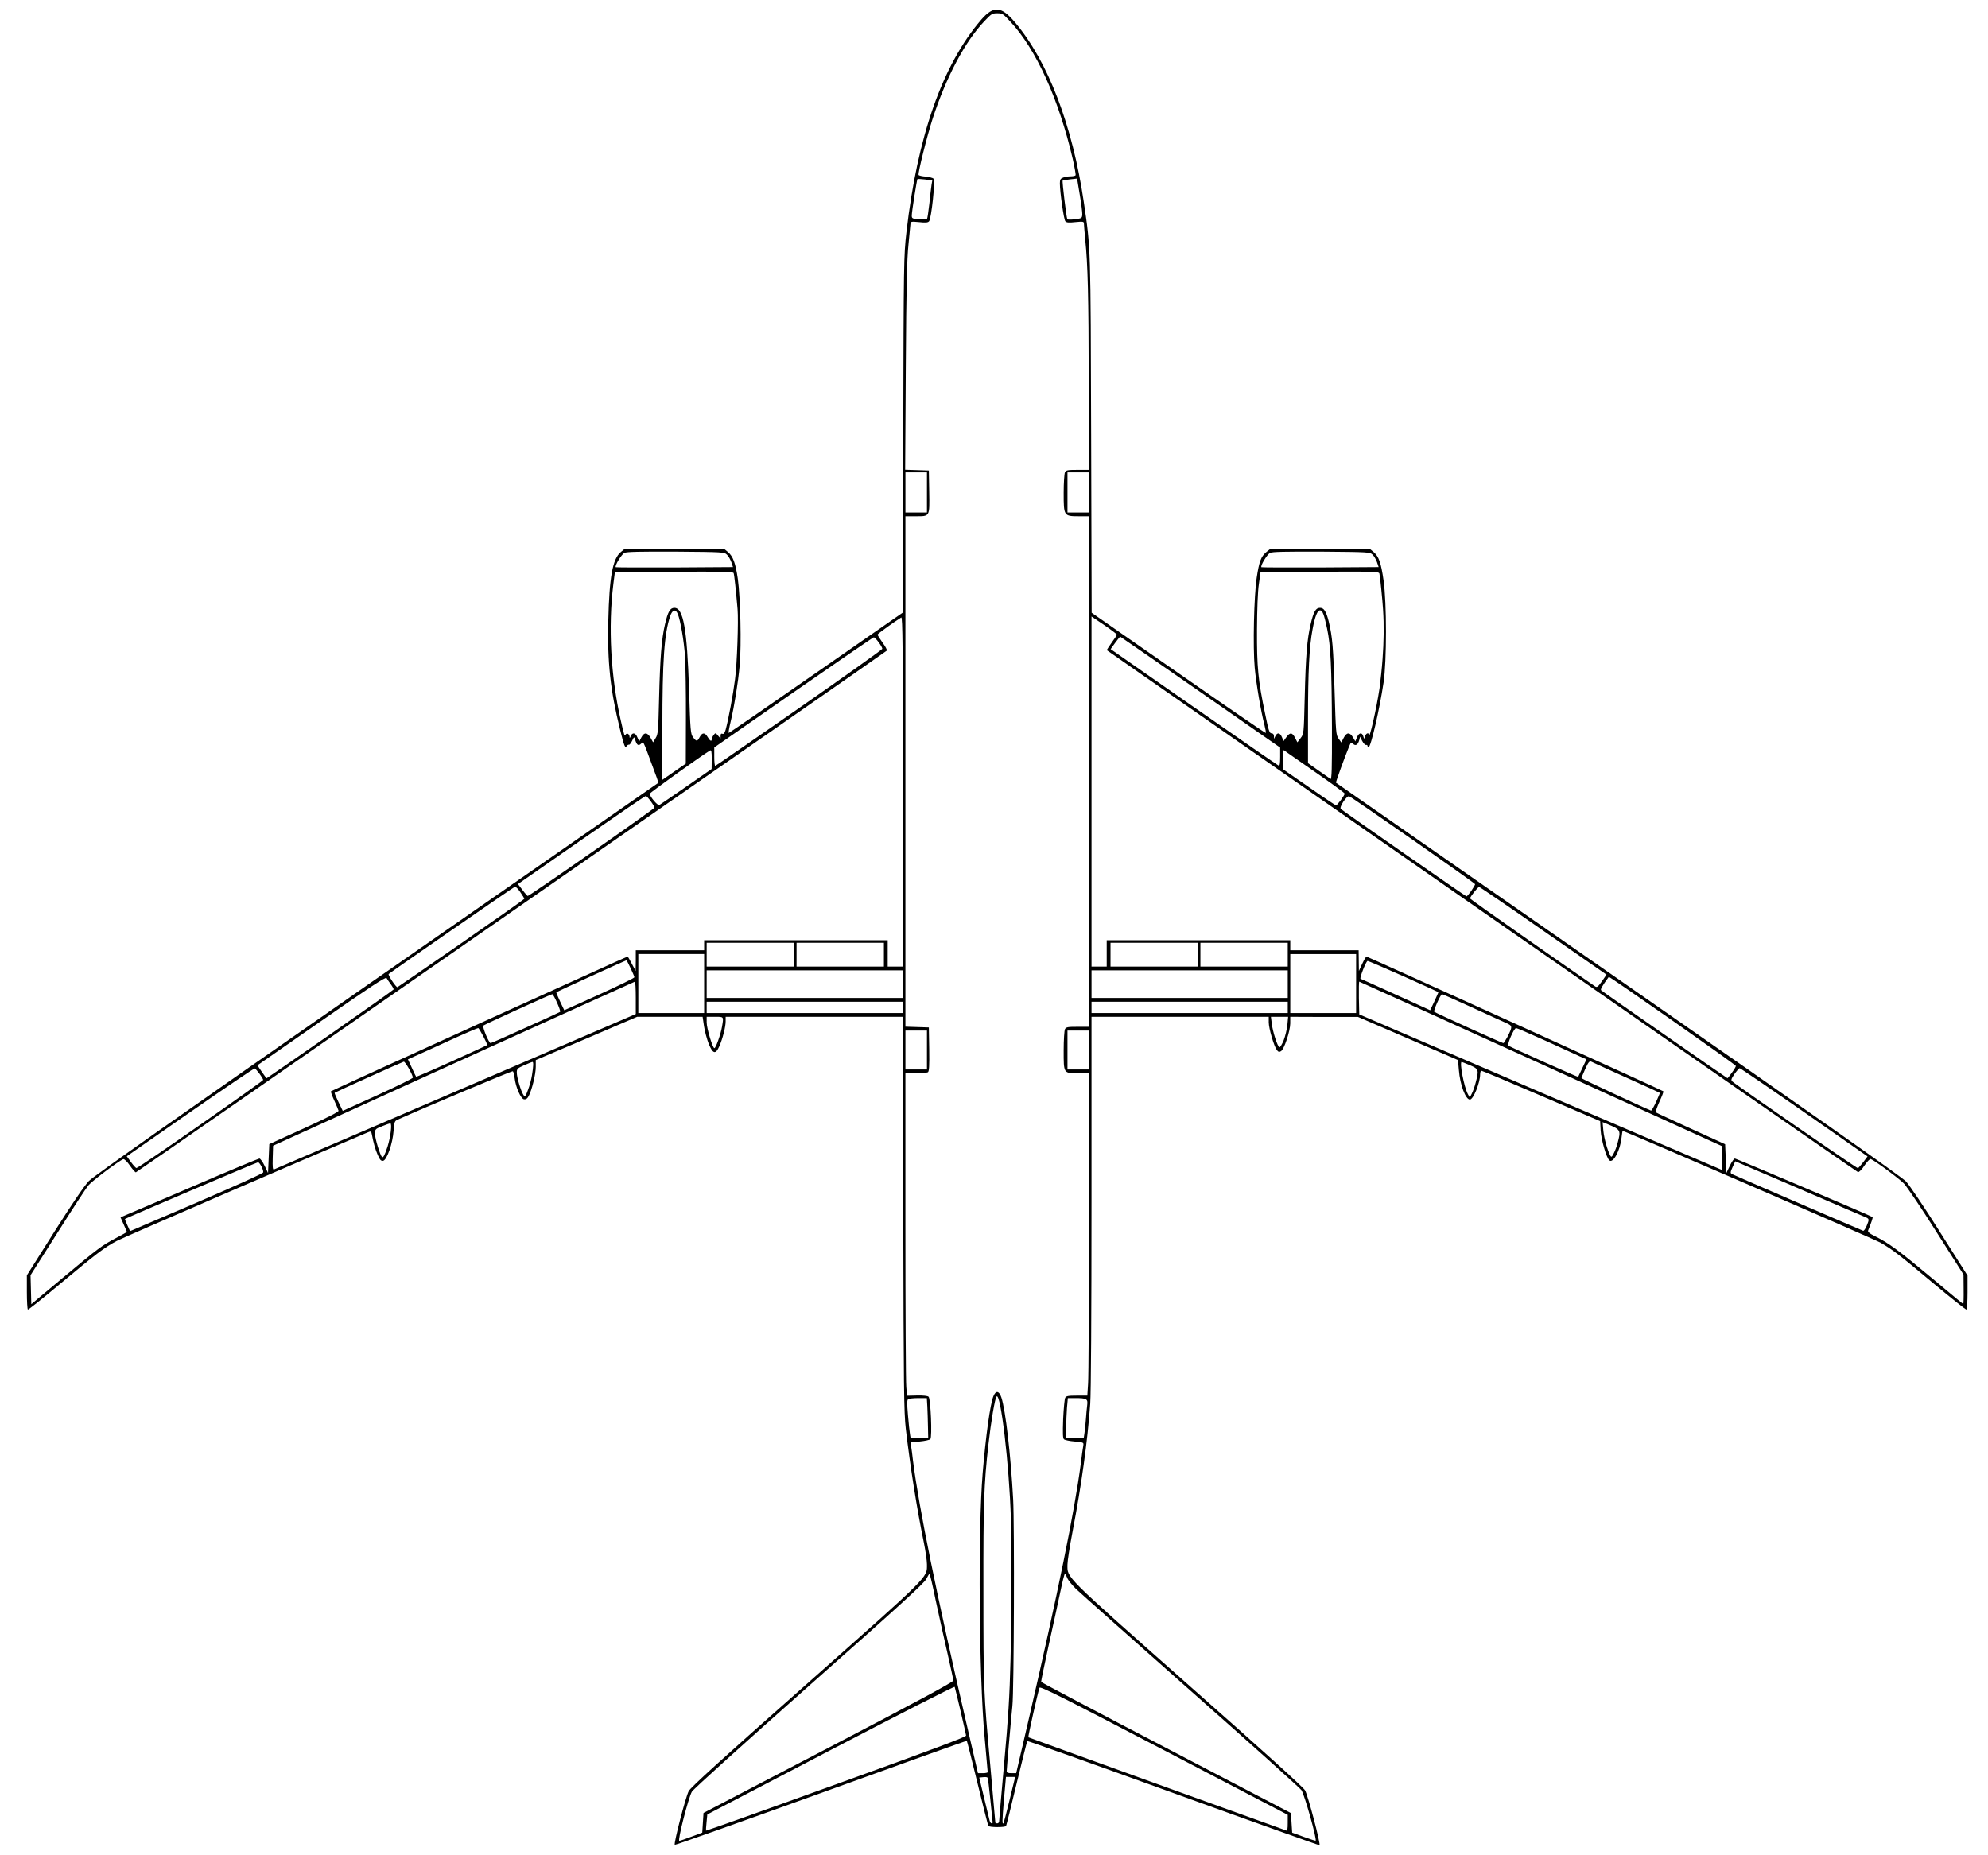 <?xml version="1.0" encoding="UTF-8" standalone="no"?>
<svg
   xmlns:dc="http://purl.org/dc/elements/1.1/"
   xmlns:cc="http://creativecommons.org/ns#"
   xmlns:rdf="http://www.w3.org/1999/02/22-rdf-syntax-ns#"
   xmlns:svg="http://www.w3.org/2000/svg"
   xmlns="http://www.w3.org/2000/svg"
   version="1.1"
   id="svg3459"
   viewBox="0 0 797.244 744.094"
   height="210mm"
   width="225mm">
  <defs
     id="defs3461" />
  <g
     transform="translate(0,-308.268)"
     id="layer1">
    <path
       id="path3396"
       d="m 777.927,802.3 c -6.092,-9.66 -12.184,-18.715 -13.555,-20.174 -1.675,-1.811 -38.482,-27.671 -115.446,-81.2 -62.14,-43.216 -113.06,-78.635 -113.161,-78.735 -0.152,-0.151 3.351,-9.911 5.331,-14.691 0.66,-1.56 0.762,-1.61 1.523,-0.906 1.015,1.006 1.98,0.402 2.488,-1.56 l 0.305,-1.308 0.863,1.711 c 0.508,0.956 1.168,1.66 1.523,1.61 0.355,-0.101 0.609,0.101 0.609,0.352 0,0.302 0.203,0.503 0.457,0.503 0.863,0 4.315,-14.791 5.991,-25.91 1.269,-8.502 1.269,-31.997 0,-40.902 -1.015,-7.144 -1.929,-9.66 -4.011,-11.42 l -1.523,-1.258 -19.952,0 -19.952,0 -1.625,1.308 c -2.081,1.761 -2.843,3.773 -3.808,10.163 -1.117,7.345 -1.574,27.922 -0.812,36.173 0.609,6.54 2.488,17.558 3.909,22.992 0.406,1.61 0.66,3.019 0.508,3.17 -0.101,0.151 -15.89,-10.666 -35.03,-23.998 l -34.776,-24.199 -0.203,-71.038 c -0.203,-76.371 -0.152,-74.66 -2.945,-93.677 -4.518,-30.689 -14.317,-56.347 -27.567,-72.044 -5.534,-6.591 -8.631,-6.792 -13.606,-1.057 -15.484,18.061 -25.536,46.587 -29.953,85.125 -1.066,9.358 -1.117,11.521 -1.269,81.1 l -0.203,71.541 -34.827,24.199 c -19.14,13.332 -34.878,24.149 -34.979,24.048 -0.152,-0.101 0.203,-2.113 0.762,-4.427 1.523,-6.44 2.995,-15.596 3.655,-22.79 0.711,-7.949 0.305,-26.966 -0.762,-34.563 -0.914,-6.339 -1.929,-9.056 -3.96,-10.766 l -1.523,-1.258 -19.952,0 -19.952,0 -1.523,1.258 c -3.3,2.717 -4.62,10.012 -5.026,27.52 -0.406,16.753 0.812,27.922 4.671,43.518 1.726,6.993 2.082,7.848 2.741,6.742 0.254,-0.352 0.609,-0.553 0.863,-0.503 0.254,0.101 0.812,-0.604 1.269,-1.56 0.812,-1.711 0.812,-1.711 1.218,-0.453 0.66,2.163 1.269,2.616 2.335,1.66 1.066,-0.956 0.609,-1.912 4.569,8.804 1.421,3.673 2.488,6.742 2.386,6.842 -0.101,0.05 -50.869,35.368 -112.857,78.433 -79.249,55.14 -113.517,79.238 -115.497,81.251 -1.828,1.912 -6.549,8.855 -13.86,20.376 l -11.017,17.458 0,6.742 c 0,3.723 0.203,6.842 0.406,6.993 0.203,0.101 6.194,-4.629 13.301,-10.615 14.063,-11.722 17.312,-14.238 22.338,-16.904 2.386,-1.308 77.167,-33.657 100.368,-43.418 1.625,-0.704 1.675,-0.654 1.929,0.654 0.711,3.673 1.371,6.037 2.386,8.301 0.863,1.962 1.269,2.415 2.132,2.314 1.472,-0.201 3.858,-6.892 4.214,-12.074 0.254,-3.522 0.406,-3.874 1.625,-4.427 10.61,-4.78 45.843,-19.621 46.199,-19.42 0.203,0.151 0.558,1.358 0.711,2.717 0.457,3.773 2.488,8.351 3.757,8.553 0.812,0.101 1.32,-0.252 1.878,-1.308 1.32,-2.516 2.843,-8.754 2.843,-11.672 l 0,-2.767 20.358,-8.653 20.307,-8.704 13.098,0 13.149,0 0.558,3.773 c 0.305,2.063 1.168,5.232 1.878,7.043 1.675,4.125 2.792,4.377 4.264,1.006 1.371,-3.119 2.538,-7.798 2.538,-10.012 l 0,-1.811 35.537,0 35.487,0 0.203,78.886 c 0.152,70.585 0.254,79.641 1.015,86.382 1.777,15.143 4.417,31.997 7.26,45.732 0.66,3.27 1.218,7.144 1.218,8.553 0,5.584 1.777,3.773 -48.483,48.298 -34.167,30.186 -46.249,41.204 -47.062,42.713 -1.269,2.465 -6.092,21.08 -5.585,21.533 0.203,0.151 26.602,-9.207 58.637,-20.778 32.085,-11.622 58.383,-21.03 58.484,-20.929 0.101,0.101 2.031,7.697 4.264,16.904 2.234,9.207 4.214,16.954 4.366,17.206 0.406,0.654 6.701,0.654 7.107,0.05 0.152,-0.252 2.081,-7.999 4.264,-17.156 2.234,-9.156 4.112,-16.803 4.264,-16.904 0.152,-0.151 26.501,9.207 58.535,20.828 32.085,11.622 58.484,21.03 58.637,20.929 0.558,-0.302 -4.62,-19.923 -5.788,-21.985 -0.711,-1.258 -17.312,-16.3 -47.062,-42.562 -50.108,-44.373 -48.229,-42.512 -48.229,-47.996 0,-1.409 0.914,-7.345 2.031,-13.131 3.605,-18.816 5.991,-35.972 7.107,-51.367 0.305,-4.276 0.508,-36.022 0.508,-81.1 l 0,-74.107 35.537,0 35.537,0 0,2.214 c 0,2.465 2.081,9.559 3.249,11.119 0.609,0.805 0.965,0.906 1.675,0.453 1.269,-0.755 3.655,-7.949 3.706,-11.118 l 0,-2.666 13.606,0.05 13.555,0 20.053,8.653 20.053,8.653 0.355,4.025 c 0.457,5.886 2.691,11.823 4.417,11.823 1.371,0 4.112,-6.742 4.112,-10.163 0,-0.805 0.254,-1.409 0.508,-1.409 0.305,0 11.118,4.528 24.064,10.112 l 23.556,10.112 0.203,3.823 c 0.254,3.773 2.234,10.666 3.452,11.873 1.472,1.459 4.417,-3.924 4.924,-9.106 0.152,-1.459 0.355,-2.666 0.457,-2.666 0.914,0 100.876,43.367 103.515,44.877 4.975,2.918 7.006,4.478 21.272,16.401 7.006,5.836 12.895,10.515 13.098,10.364 0.203,-0.151 0.406,-3.27 0.406,-6.943 l 0,-6.691 -11.118,-17.558 z m 9.392,28.979 c -0.101,0 -5.737,-4.679 -12.54,-10.364 -12.946,-10.817 -17.312,-14.087 -22.693,-16.753 -2.538,-1.258 -3.148,-1.811 -2.894,-2.465 1.32,-3.17 1.929,-5.132 1.777,-5.283 -0.609,-0.503 -54.677,-23.495 -55.235,-23.495 -0.355,0 -1.269,1.308 -2.031,2.918 l -1.371,2.868 -0.254,-5.786 -0.254,-5.735 -13.707,-6.238 c -7.514,-3.421 -13.86,-6.339 -14.063,-6.54 -0.203,-0.201 0.457,-2.113 1.421,-4.276 1.015,-2.163 1.726,-4.025 1.574,-4.176 -0.305,-0.352 -118.644,-54.033 -119.05,-54.033 -0.203,0 -0.965,1.308 -1.726,2.918 l -1.32,2.868 -0.051,-4.125 -0.051,-4.176 -13.707,0 -13.707,0 0,-2.012 0,-2.012 -36.807,0 -36.807,0 0,5.283 0,5.283 -3.046,0 -3.046,0 0,-70.233 0,-70.183 5.077,3.421 c 2.741,1.861 5.026,3.622 5.077,3.824 0,0.252 -0.558,1.157 -1.218,2.012 -0.66,0.906 -1.574,2.214 -2.031,2.918 l -0.812,1.308 150.273,104.595 c 82.65,57.504 150.628,104.645 150.983,104.746 0.457,0.101 1.574,-1.006 2.64,-2.666 1.066,-1.56 2.183,-2.717 2.488,-2.566 1.625,0.604 11.423,7.848 13.352,9.861 1.168,1.258 7.057,9.961 12.997,19.369 l 10.864,17.105 0.051,5.937 c 0.051,3.22 -0.051,5.886 -0.152,5.886 z M 748.584,799.935 c -0.508,1.207 -1.117,2.063 -1.421,1.962 -8.123,-3.421 -52.037,-22.388 -52.595,-22.74 -0.711,-0.402 -0.711,-0.704 0.254,-2.817 l 1.066,-2.314 25.13,10.766 c 13.809,5.987 25.892,11.169 26.805,11.521 1.878,0.805 1.878,0.855 0.762,3.622 z m -3.503,-23.143 c -0.406,0.101 -48.889,-33.356 -50.412,-34.815 -0.558,-0.553 -0.406,-1.006 0.914,-2.968 0.914,-1.258 1.828,-2.314 2.081,-2.314 0.254,0 11.93,7.949 25.892,17.659 l 25.384,17.709 -1.726,2.314 c -0.965,1.258 -1.929,2.314 -2.132,2.415 z m -50.565,-38.286 c -0.863,1.207 -1.675,2.214 -1.726,2.214 -0.203,0 -50.108,-34.714 -50.666,-35.267 -0.406,-0.352 0.254,-1.56 3.046,-5.383 0.203,-0.352 50.971,35.217 50.971,35.72 0,0.252 -0.711,1.509 -1.625,2.717 z m -4.112,38.94 c -0.051,0 -32.796,-14.036 -72.699,-31.142 l -72.598,-31.192 -0.152,-6.54 c -0.051,-3.622 0,-6.591 0.152,-6.591 0.152,0 31.933,14.389 70.719,31.997 38.736,17.608 71.379,32.45 72.598,33.003 l 2.132,0.956 0,4.729 c 0,2.616 -0.051,4.779 -0.152,4.779 z m -26.298,-27.167 c -0.914,1.962 -1.777,3.471 -1.98,3.421 -3.097,-1.207 -27.922,-12.779 -27.922,-13.03 0,-0.151 0.711,-1.811 1.523,-3.673 1.269,-2.767 1.675,-3.27 2.437,-2.918 0.457,0.252 6.854,3.119 14.164,6.44 7.361,3.27 13.352,6.037 13.352,6.088 0,0.101 -0.711,1.761 -1.574,3.673 z m -15.383,16.351 c -0.355,1.409 -1.066,3.27 -1.574,4.226 -0.762,1.509 -0.965,1.61 -1.371,0.906 -1.117,-2.063 -2.488,-6.842 -2.792,-10.012 l -0.305,-3.421 1.98,0.805 c 5.28,2.163 5.432,2.465 4.061,7.496 z m -9.087,-62.787 c -12.438,-8.502 -50.108,-34.915 -50.108,-35.217 0,-0.654 3.097,-4.629 3.655,-4.629 0.254,0 11.88,7.899 25.79,17.609 l 25.282,17.558 -1.828,2.666 c -1.625,2.264 -1.98,2.566 -2.792,2.012 z m -6.752,36.324 c -0.152,0.151 -25.79,-11.32 -27.922,-12.477 -0.762,-0.352 2.183,-7.094 3.046,-7.094 0.355,0 5.737,2.365 12.032,5.182 6.244,2.868 12.489,5.685 13.758,6.289 l 2.437,1.057 -1.625,3.421 c -0.863,1.861 -1.675,3.522 -1.726,3.622 z m -28.43,-15.898 c -0.711,1.308 -1.371,2.365 -1.574,2.365 -0.457,0 -27.212,-12.125 -27.719,-12.577 -0.406,-0.352 2.538,-7.043 3.148,-7.043 0.203,0 5.381,2.264 11.524,5.081 6.092,2.817 12.337,5.635 13.809,6.289 3.046,1.358 3.046,1.409 0.812,5.886 z m -12.641,18.112 c -0.406,1.61 -1.117,3.622 -1.574,4.478 l -0.812,1.61 -0.762,-1.358 c -1.574,-2.968 -3.452,-12.93 -2.488,-12.93 0.152,0 1.625,0.604 3.3,1.308 3.554,1.509 3.655,1.912 2.335,6.893 z m -1.777,-76.823 c -0.863,1.207 -1.726,2.214 -1.929,2.214 -0.406,-0.05 -49.549,-34.211 -50.412,-35.066 -0.711,-0.704 2.335,-5.333 3.351,-5.081 0.965,0.252 50.514,34.815 50.514,35.267 0,0.252 -0.711,1.409 -1.523,2.666 z m -14.824,44.373 -1.675,3.522 -13.707,-6.238 c -7.514,-3.421 -13.91,-6.289 -14.215,-6.389 -0.457,-0.151 2.031,-6.691 2.792,-7.144 0.305,-0.201 28.43,12.276 28.43,12.578 0,0.101 -0.762,1.711 -1.625,3.673 z M 554.448,572.433 c -0.254,3.874 -0.863,9.257 -1.218,11.923 -1.269,8.402 -4.163,20.979 -4.264,18.665 -0.051,-1.057 -1.066,-0.755 -1.523,0.453 l -0.406,1.157 -0.355,-1.157 c -0.508,-1.61 -1.726,-1.358 -2.488,0.503 l -0.66,1.61 -0.965,-1.61 c -1.269,-2.113 -2.538,-2.063 -3.706,0.201 l -0.965,1.861 -1.066,-1.509 c -1.066,-1.459 -1.117,-2.365 -1.625,-19.068 -0.508,-17.558 -0.863,-21.734 -2.335,-27.872 -1.015,-4.125 -1.929,-5.534 -3.503,-5.534 -1.726,0 -2.589,1.509 -3.757,6.54 -1.422,5.987 -1.98,12.578 -2.386,29.431 -0.355,14.59 -0.355,14.59 -1.625,16.25 l -1.32,1.711 -0.914,-1.811 c -1.168,-2.214 -2.031,-2.264 -3.503,-0.252 l -1.117,1.56 -0.66,-1.56 c -0.761,-1.861 -1.878,-2.012 -2.64,-0.402 l -0.558,1.107 0,-1.107 c -0.051,-0.755 -0.355,-1.157 -1.015,-1.157 -0.762,0 -1.168,-1.107 -2.488,-7.647 -2.894,-13.785 -3.351,-18.866 -3.3,-33.859 0.051,-8.301 0.305,-15.445 0.761,-18.363 l 0.66,-4.779 23.709,-0.151 c 22.236,-0.101 23.709,-0.05 23.962,0.755 0.254,0.956 1.218,10.414 1.472,14.489 0.406,6.037 0.305,13.081 -0.203,19.621 z m -48.585,-36.676 c -0.508,-0.553 2.285,-5.132 3.452,-5.735 0.965,-0.453 5.94,-0.553 20.662,-0.503 18.936,0.151 19.444,0.201 20.459,1.207 0.609,0.553 1.371,1.912 1.777,3.019 l 0.66,1.962 -23.353,0.151 c -12.895,0.05 -23.505,0 -23.658,-0.101 z m 24.775,178.802 -13.2,0 0,-11.823 0,-11.823 13.2,0 13.2,0 0,11.823 0,11.823 -13.2,0 z m 7.057,-85.376 c -0.863,1.157 -1.726,2.113 -1.878,2.113 -0.203,0 -5.128,-3.27 -10.864,-7.295 l -10.56,-7.295 0,-3.974 c 0,-3.069 0.152,-3.824 0.66,-3.471 0.305,0.302 5.94,4.176 12.438,8.704 6.448,4.478 11.778,8.351 11.778,8.603 0,0.252 -0.711,1.409 -1.574,2.616 z m -4.112,-8.502 c -0.355,-0.252 -2.538,-1.761 -4.823,-3.371 l -4.214,-2.968 0,-17.659 c 0,-18.866 0.508,-29.18 1.828,-36.022 0.965,-5.182 1.929,-7.597 2.995,-7.597 1.015,0 1.625,1.66 2.843,7.396 1.421,6.691 1.828,15.294 1.929,39.292 0.051,16.904 -0.101,21.231 -0.558,20.929 z m -10.814,424.265 -4.569,-1.66 -0.254,-3.924 -0.254,-3.924 -50.006,-26.111 c -27.516,-14.338 -50.057,-26.262 -50.159,-26.513 -0.051,-0.252 1.371,-7.094 3.148,-15.244 1.828,-8.15 3.909,-17.81 4.671,-21.432 0.761,-3.673 1.523,-6.691 1.726,-6.691 0.152,0 0.558,0.755 0.914,1.66 0.305,0.906 1.929,2.868 3.503,4.427 1.625,1.56 22.389,19.973 46.097,40.952 23.759,20.979 43.66,38.839 44.32,39.745 1.168,1.61 6.346,19.973 5.686,20.275 -0.152,0.05 -2.335,-0.654 -4.823,-1.56 z m -23.861,-349.001 -17.515,0 0,-4.779 0,-4.779 17.515,0 17.515,0 0,4.779 0,4.779 -17.515,0 z m -21.83,12.578 -39.345,0 0,-5.534 0,-5.534 39.345,0 39.345,0 0,5.534 0,5.534 -39.345,0 z m 0,6.037 -39.345,0 0,-2.264 0,-2.264 39.345,0 39.345,0 0,2.264 0,2.264 -39.345,0 z m 37.72,10.917 c -0.66,1.61 -1.422,2.868 -1.675,2.817 -0.762,-0.101 -2.691,-6.088 -3.097,-9.408 l -0.355,-2.817 3.452,0 3.452,0 -0.305,3.27 c -0.152,1.761 -0.863,4.528 -1.472,6.138 z m 1.015,316.953 c -0.355,-0.101 -23.709,-8.553 -51.935,-18.715 -28.176,-10.163 -51.377,-18.615 -51.479,-18.665 -0.203,-0.201 3.858,-18.263 4.468,-19.872 0.254,-0.704 9.392,3.874 49.955,25.054 l 49.6,25.91 0,3.27 c 0,2.415 -0.152,3.22 -0.609,3.019 z m -3.097,-427.132 c -0.305,-0.101 -15.636,-10.666 -33.964,-23.444 l -33.354,-23.243 1.777,-2.465 c 1.015,-1.409 1.929,-2.515 2.081,-2.515 0.101,0 14.57,10.012 32.187,22.237 l 31.933,22.237 0,3.723 c 0,2.767 -0.152,3.673 -0.66,3.471 z m -49.854,80.647 -17.515,0 0,-4.779 0,-4.779 17.515,0 17.515,0 0,4.779 0,4.779 -17.515,0 z m -30.715,-199.228 c -3.96,0 -4.62,0.101 -5.077,0.956 -0.254,0.553 -0.508,4.226 -0.508,8.301 0,9.257 0.051,9.358 6.092,9.358 l 4.061,0 0,102.381 0,102.381 -4.569,0 c -3.96,0 -4.62,0.101 -5.077,0.956 -0.254,0.553 -0.508,4.276 -0.508,8.553 0,9.307 -0.101,9.106 5.889,9.106 l 4.264,0 0,59.768 c 0,32.852 -0.152,61.932 -0.355,64.648 l -0.305,4.88 -4.214,0 c -3.503,0 -4.315,0.151 -4.671,0.906 -0.254,0.453 -0.609,4.276 -0.812,8.452 -0.203,5.987 -0.152,7.748 0.355,8.201 0.406,0.302 2.335,0.704 4.315,0.855 3.554,0.352 3.605,0.352 3.401,1.66 -0.152,0.704 -0.609,4.025 -1.015,7.345 -2.538,19.269 -9.087,51.467 -20.662,101.526 l -5.229,22.489 -1.878,0 c -1.421,0 -1.929,-0.201 -1.929,-0.805 0,-0.906 1.828,-21.885 2.285,-26.111 0.66,-6.037 0.863,-72.245 0.305,-83.012 -0.965,-17.709 -3.046,-35.72 -4.721,-40.751 -0.914,-2.717 -2.234,-2.918 -3.198,-0.503 -1.269,2.918 -3.097,16.2 -4.315,30.941 -1.878,22.891 -1.472,80.949 0.762,105.55 0.711,7.647 1.269,14.037 1.269,14.288 0,0.201 -0.863,0.403 -1.929,0.403 l -1.98,0 -4.62,-19.973 c -11.981,-51.668 -19.038,-86.382 -21.424,-105.299 -0.254,-2.365 -0.609,-4.981 -0.762,-5.836 l -0.254,-1.56 3.655,-0.352 c 2.031,-0.201 3.96,-0.604 4.315,-0.956 0.762,-0.805 0.152,-16.149 -0.711,-17.005 -0.355,-0.352 -2.132,-0.553 -4.62,-0.503 l -4.011,0.101 -0.305,-3.421 c -0.203,-1.861 -0.355,-30.991 -0.355,-64.648 l 0,-61.278 4.214,0 c 2.285,0 4.468,-0.201 4.823,-0.402 0.457,-0.352 0.609,-2.515 0.508,-9.207 l -0.152,-8.754 -4.671,-0.151 -4.721,-0.151 0,-102.331 0,-102.381 3.96,0 c 5.94,0 5.737,0.352 5.584,-9.81 l -0.152,-8.553 -4.721,-0.151 -4.772,-0.151 0.254,-41.355 c 0.203,-31.947 0.457,-43.065 1.066,-48.901 0.406,-4.125 0.762,-7.949 0.812,-8.452 0,-0.805 0.355,-0.906 3.452,-0.604 2.64,0.302 3.554,0.201 4.011,-0.352 0.914,-1.056 2.538,-16.351 1.828,-17.055 -0.355,-0.352 -1.777,-0.704 -3.198,-0.855 -1.421,-0.101 -2.691,-0.402 -2.843,-0.654 -0.355,-0.604 3.401,-15.697 5.635,-22.589 5.483,-16.753 12.895,-30.79 20.713,-39.041 2.792,-2.968 3.148,-3.22 5.178,-3.22 2.081,0 2.386,0.201 5.331,3.421 10.306,11.068 19.393,31.142 24.927,54.888 0.762,3.421 1.32,6.44 1.168,6.691 -0.152,0.201 -1.015,0.402 -1.98,0.402 -0.965,0 -2.285,0.201 -2.995,0.503 -1.066,0.402 -1.32,0.805 -1.32,2.314 0,3.421 1.574,14.489 2.183,15.194 0.457,0.553 1.371,0.654 4.011,0.352 3.148,-0.302 3.452,-0.252 3.452,0.654 0,0.503 0.254,3.27 0.508,6.188 1.066,10.213 1.371,22.79 1.421,57.454 l 0.101,35.066 -4.569,0 z m 0.254,17.105 -4.315,0 0,-8.05 0,-8.05 4.315,0 4.315,0 0,8.05 0,8.05 -4.315,0 z m 0,223.377 -4.315,0 0,-7.798 0,-7.798 4.315,0 4.315,0 0,7.798 0,7.798 -4.315,0 z m 3.046,140.617 c -0.152,2.214 -0.457,4.779 -0.609,5.685 l -0.254,1.61 -3.503,0 -3.503,0 0,-4.176 c 0,-2.314 0.152,-5.937 0.305,-8.05 l 0.355,-3.874 2.843,0 c 4.721,0 5.229,0.302 4.924,2.717 -0.152,1.107 -0.406,3.874 -0.558,6.088 z M 431.133,396.197 c -1.523,0.201 -2.945,0.201 -3.097,0 -0.355,-0.402 -2.132,-15.194 -1.878,-15.495 0.101,-0.101 1.472,-0.302 2.995,-0.503 l 2.792,-0.302 1.066,6.44 c 0.609,3.572 1.066,7.194 1.015,7.999 -0.101,1.459 -0.254,1.509 -2.894,1.861 z m -28.684,643.315 c -0.609,0.553 -0.558,-0.704 0.152,-9.358 l 0.812,-9.207 1.878,0 1.828,0 -2.234,9.156 c -1.218,5.031 -2.335,9.257 -2.437,9.408 z m 2.792,-65.302 c -0.355,14.389 -0.914,23.444 -2.538,41.103 -1.117,12.477 -2.031,23.042 -2.031,23.495 0,0.403 -0.355,0.755 -0.762,0.755 -0.406,0 -0.762,-0.151 -0.762,-0.352 0,-0.252 -0.914,-10.565 -2.031,-23.042 -2.691,-29.683 -2.741,-30.538 -2.741,-70.434 -0.051,-34.261 0.203,-42.109 1.98,-57.857 1.066,-9.509 2.64,-18.866 3.3,-19.52 1.625,-1.711 5.077,27.268 5.737,48.952 0.355,11.169 0.305,40.349 -0.152,56.901 z m -7.615,65.353 c -0.254,0 -0.609,-0.503 -0.762,-1.107 -0.152,-0.654 -1.168,-4.779 -2.234,-9.207 l -1.929,-8.05 1.472,-0.151 c 0.863,-0.101 1.675,-0.05 1.828,0.151 0.203,0.201 0.711,4.226 1.168,8.955 0.457,4.779 0.863,8.804 0.914,9.056 0,0.201 -0.152,0.352 -0.457,0.352 z m -62.241,-15.697 c -28.633,10.364 -52.138,18.715 -52.24,18.615 -0.051,-0.05 0,-1.56 0.203,-3.321 l 0.305,-3.17 49.499,-25.859 c 27.212,-14.187 49.6,-25.608 49.702,-25.306 0.355,1.056 4.518,18.766 4.569,19.52 0.051,0.553 -13.809,5.735 -52.037,19.52 z m -3.097,-14.64 -50.159,26.161 -0.254,3.974 -0.254,3.924 -4.315,1.61 c -2.386,0.906 -4.569,1.66 -4.874,1.66 -0.812,0.05 3.655,-17.306 5.026,-19.671 0.66,-1.107 20.256,-18.766 47.011,-42.512 35.893,-31.746 46.148,-41.103 46.96,-42.764 0.609,-1.157 1.168,-2.113 1.32,-2.163 0.152,0 1.269,4.679 2.437,10.464 1.218,5.735 3.351,15.194 4.671,20.979 1.32,5.836 2.437,10.917 2.488,11.37 0.051,0.553 -14.469,8.402 -50.057,26.966 z M 372.699,389.908 c -0.355,3.119 -0.762,5.836 -0.914,6.088 -0.152,0.252 -1.625,0.352 -3.198,0.201 -2.741,-0.201 -2.945,-0.302 -2.945,-1.509 0,-1.409 2.031,-14.338 2.285,-14.59 0.101,-0.101 1.472,0 3.046,0.151 l 2.894,0.402 -0.305,1.811 c -0.152,1.006 -0.558,4.327 -0.863,7.446 z m -4.011,495.202 -3.503,0 -0.254,-1.61 c -0.152,-0.906 -0.558,-4.377 -0.812,-7.647 -0.406,-4.779 -0.406,-6.087 0.101,-6.44 0.355,-0.201 2.183,-0.402 4.061,-0.402 l 3.401,0 0.203,3.421 c 0.101,1.861 0.203,5.484 0.254,8.05 l 0.101,4.629 -3.554,0 z m -1.269,-371.288 -4.315,0 0,-8.05 0,-8.05 4.315,0 4.315,0 0,8.05 0,8.05 -4.315,0 z m 0,223.377 -4.315,0 0,-7.798 0,-7.798 4.315,0 4.315,0 0,7.798 0,7.798 -4.315,0 z m -8.377,-41.254 -3.046,0 0,-5.283 0,-5.283 -36.807,0 -36.807,0 0,2.012 0,2.012 -13.707,0 -13.707,0 0,4.176 -0.051,4.125 -1.523,-2.868 c -0.812,-1.61 -1.574,-2.918 -1.726,-2.918 -0.355,0 -118.644,53.731 -118.949,54.033 -0.152,0.151 0.457,1.811 1.32,3.673 0.863,1.912 1.625,3.723 1.726,4.125 0.101,0.453 -4.468,2.767 -13.809,7.043 l -13.961,6.339 -0.254,5.786 -0.254,5.786 -1.371,-2.868 c -0.762,-1.61 -1.726,-2.918 -2.082,-2.918 -0.355,0 -12.337,4.981 -26.551,11.119 -14.215,6.087 -26.602,11.42 -27.516,11.773 l -1.625,0.704 1.269,2.868 c 0.711,1.56 1.269,2.918 1.269,2.968 0,0.101 -1.98,1.207 -4.366,2.465 -5.737,3.019 -7.057,4.025 -21.627,16.2 l -12.337,10.314 -0.152,-5.786 -0.152,-5.836 10.763,-16.955 c 5.889,-9.358 11.473,-17.91 12.387,-19.017 1.472,-1.811 12.337,-9.961 14.063,-10.565 0.406,-0.101 1.472,0.906 2.589,2.515 1.066,1.509 2.132,2.767 2.437,2.767 0.406,0 299.784,-208.032 301.154,-209.239 0.203,-0.201 -0.558,-1.66 -1.675,-3.17 -1.117,-1.56 -2.031,-3.019 -2.031,-3.27 0,-0.302 6.752,-5.182 9.494,-6.842 0.558,-0.352 0.66,12.024 0.66,69.83 l 0,70.183 -3.046,0 z m -36.299,12.578 -39.345,0 0,-5.534 0,-5.534 39.345,0 39.345,0 0,5.534 0,5.534 -39.345,0 z m 0,6.037 -39.345,0 0,-2.264 0,-2.264 39.345,0 39.345,0 0,2.264 0,2.264 -39.345,0 z m 14.215,-18.615 -17.515,0 0,-4.779 0,-4.779 17.515,0 17.515,0 0,4.779 0,4.779 -17.515,0 z m -16.5,-103.689 c -18.276,12.728 -33.405,23.143 -33.608,23.193 -0.254,0 -0.406,-1.66 -0.406,-3.673 l 0,-3.723 31.73,-22.086 c 17.464,-12.125 31.984,-22.086 32.238,-22.086 0.66,0 3.554,3.924 3.401,4.629 -0.051,0.302 -15.078,11.018 -33.354,23.746 z m -19.546,103.689 -17.515,0 0,-4.779 0,-4.779 17.515,0 17.515,0 0,4.779 0,4.779 -17.515,0 z m -6.143,-115.21 c -0.762,5.987 -2.64,16.099 -3.757,20.174 -0.406,1.358 -0.761,1.861 -1.269,1.66 -0.558,-0.201 -0.762,0.05 -0.762,0.805 l 0,1.107 -1.015,-1.157 c -1.015,-1.207 -1.015,-1.207 -1.777,-0.252 -0.406,0.553 -0.761,1.308 -0.761,1.66 0,1.107 -0.711,0.704 -1.625,-0.855 -1.117,-1.912 -2.183,-1.912 -3.198,0 -0.965,1.861 -1.32,1.861 -2.64,0.101 -1.015,-1.358 -1.117,-2.465 -1.625,-19.017 -0.812,-24.602 -2.285,-32.903 -5.889,-32.903 -1.726,0 -2.589,1.509 -3.757,6.54 -1.371,5.836 -1.98,13.332 -2.386,29.934 -0.305,12.93 -0.406,14.238 -1.371,15.747 l -1.015,1.711 -1.015,-1.811 c -1.32,-2.264 -2.589,-2.314 -3.706,-0.151 l -0.863,1.61 -0.711,-1.61 c -0.761,-1.912 -2.031,-2.163 -2.691,-0.503 -0.305,0.805 -0.457,0.855 -0.457,0.252 -0.051,-1.107 -1.066,-1.711 -1.574,-0.906 -0.457,0.755 -0.508,0.654 -1.98,-5.786 -3.96,-17.407 -5.077,-37.38 -2.945,-54.586 l 0.609,-4.779 23.658,-0.151 c 19.647,-0.101 23.759,0 23.962,0.553 0.254,0.604 0.914,6.792 1.574,14.439 0.406,4.679 -0.203,22.136 -1.015,28.174 z m -47.823,-44.977 c -0.508,-0.553 2.285,-5.132 3.452,-5.735 0.965,-0.453 5.94,-0.553 20.663,-0.503 18.936,0.151 19.444,0.201 20.459,1.207 0.609,0.553 1.371,1.912 1.777,3.019 l 0.66,1.962 -23.353,0.151 c -12.895,0.05 -23.505,0 -23.658,-0.101 z m 42.594,184.336 c -0.558,3.17 -2.488,8.553 -3.046,8.553 -0.711,0 -3.097,-7.949 -3.097,-10.314 l 0,-2.264 3.3,0 c 3.655,0 3.554,-0.201 2.843,4.025 z M 275.225,623.749 c -5.584,3.874 -10.458,7.194 -10.814,7.396 -0.66,0.352 -3.858,-3.421 -3.858,-4.528 0,-0.402 20.967,-15.445 24.216,-17.357 0.508,-0.302 0.66,0.402 0.66,3.522 l -0.051,3.924 -10.154,7.043 z m -6.041,90.81 -13.2,0 0,-11.823 0,-11.823 13.2,0 13.2,0 0,11.823 0,11.823 -13.2,0 z m 1.168,-96.797 -4.721,3.27 0,-20.778 c 0,-27.117 0.761,-37.883 3.148,-44.927 0.812,-2.465 2.183,-2.918 2.995,-0.906 1.168,2.868 2.488,10.766 2.945,17.055 0.203,3.572 0.406,14.741 0.355,24.753 l -0.051,18.313 -4.671,3.22 z m -33.202,32.45 c -13.758,9.609 -25.282,17.458 -25.536,17.407 -0.203,-0.101 -1.168,-1.157 -2.132,-2.465 l -1.777,-2.314 25.384,-17.659 c 13.961,-9.71 25.587,-17.659 25.892,-17.659 0.609,0 3.604,4.125 3.452,4.729 -0.101,0.252 -11.474,8.351 -25.282,17.961 z m 13.149,66.761 c -4.721,2.063 -139.154,59.819 -140.424,60.322 -0.508,0.201 -0.609,-0.805 -0.508,-4.629 l 0.152,-4.88 72.344,-32.903 c 39.802,-18.061 72.496,-32.852 72.75,-32.903 0.203,0 0.355,2.918 0.355,6.49 l 0,6.49 -4.671,2.012 z m -9.95,-9.861 -14.063,6.339 -1.675,-3.522 c -0.914,-1.912 -1.625,-3.622 -1.472,-3.723 0.254,-0.252 27.77,-12.779 28.075,-12.779 0.254,0 3.148,6.138 3.198,6.792 0,0.302 -6.295,3.371 -14.063,6.892 z m -29.648,13.382 c -7.412,3.371 -13.707,6.138 -13.961,6.138 -0.711,-0.05 -3.401,-6.54 -2.894,-7.043 0.508,-0.453 27.059,-12.578 27.618,-12.578 0.558,0 3.554,6.742 3.148,7.094 -0.203,0.151 -6.448,3.069 -13.91,6.389 z m 2.64,18.967 c -0.254,1.66 -0.965,4.327 -1.625,5.987 -1.015,2.717 -1.168,2.868 -1.777,2.012 -0.965,-1.308 -2.691,-7.043 -2.691,-9.006 0,-1.509 0.203,-1.71 2.995,-2.968 1.625,-0.704 3.097,-1.308 3.3,-1.308 0.457,0 0.355,1.811 -0.203,5.282 z m -28.379,-52.876 c -13.961,9.66 -25.435,17.558 -25.587,17.609 -0.558,0.101 -3.909,-4.93 -3.503,-5.283 1.117,-0.956 49.955,-34.764 50.565,-34.965 0.406,-0.151 1.269,0.704 2.234,2.163 0.914,1.308 1.625,2.516 1.574,2.666 0,0.151 -11.372,8.15 -25.282,17.81 z m -3.757,47.342 c -7.767,3.522 -14.215,6.289 -14.316,6.188 -0.101,-0.101 -0.914,-1.71 -1.726,-3.572 l -1.574,-3.421 2.691,-1.207 c 1.422,-0.604 7.666,-3.421 13.758,-6.238 6.143,-2.817 11.423,-5.081 11.727,-5.081 0.406,0 3.858,6.49 3.605,6.842 -0.051,0.05 -6.397,2.968 -14.164,6.49 z m -29.648,13.483 -14.113,6.389 -1.726,-3.572 c -0.914,-1.912 -1.625,-3.572 -1.523,-3.673 0.355,-0.302 27.059,-12.326 27.719,-12.477 0.558,-0.151 3.554,5.132 3.655,6.389 0.051,0.302 -6.295,3.421 -14.012,6.943 z m -19.139,-24.3 c -13.91,9.66 -25.384,17.608 -25.485,17.608 -0.102,0 -0.965,-1.157 -1.929,-2.566 l -1.777,-2.616 25.689,-17.86 c 19.495,-13.584 25.79,-17.709 26.095,-17.156 0.203,0.402 0.965,1.509 1.675,2.465 0.711,0.956 1.218,1.912 1.168,2.113 -0.051,0.201 -11.524,8.301 -25.435,18.011 z m 22.998,45.028 c -1.066,3.32 -1.777,4.679 -2.234,4.176 -0.762,-0.755 -2.792,-7.396 -2.792,-9.207 0,-1.962 0.051,-2.012 2.792,-3.119 1.574,-0.654 3.046,-1.157 3.351,-1.157 0.762,0 0.101,5.433 -1.117,9.307 z m -75.136,-8.754 c -13.758,9.609 -25.282,17.458 -25.587,17.357 -0.254,-0.05 -1.269,-1.157 -2.183,-2.415 l -1.675,-2.314 25.435,-17.709 c 14.012,-9.71 25.638,-17.609 25.892,-17.508 0.66,0.251 3.503,4.125 3.351,4.629 -0.051,0.251 -11.423,8.351 -25.232,17.961 z m -1.472,31.243 -26.653,11.42 -1.066,-2.365 c -0.609,-1.308 -1.015,-2.415 -0.965,-2.516 0.254,-0.302 52.849,-22.74 53.357,-22.74 0.66,0 2.234,3.019 2.082,4.025 -0.051,0.453 -10.204,5.031 -26.755,12.175 z" />
  </g>
</svg>
